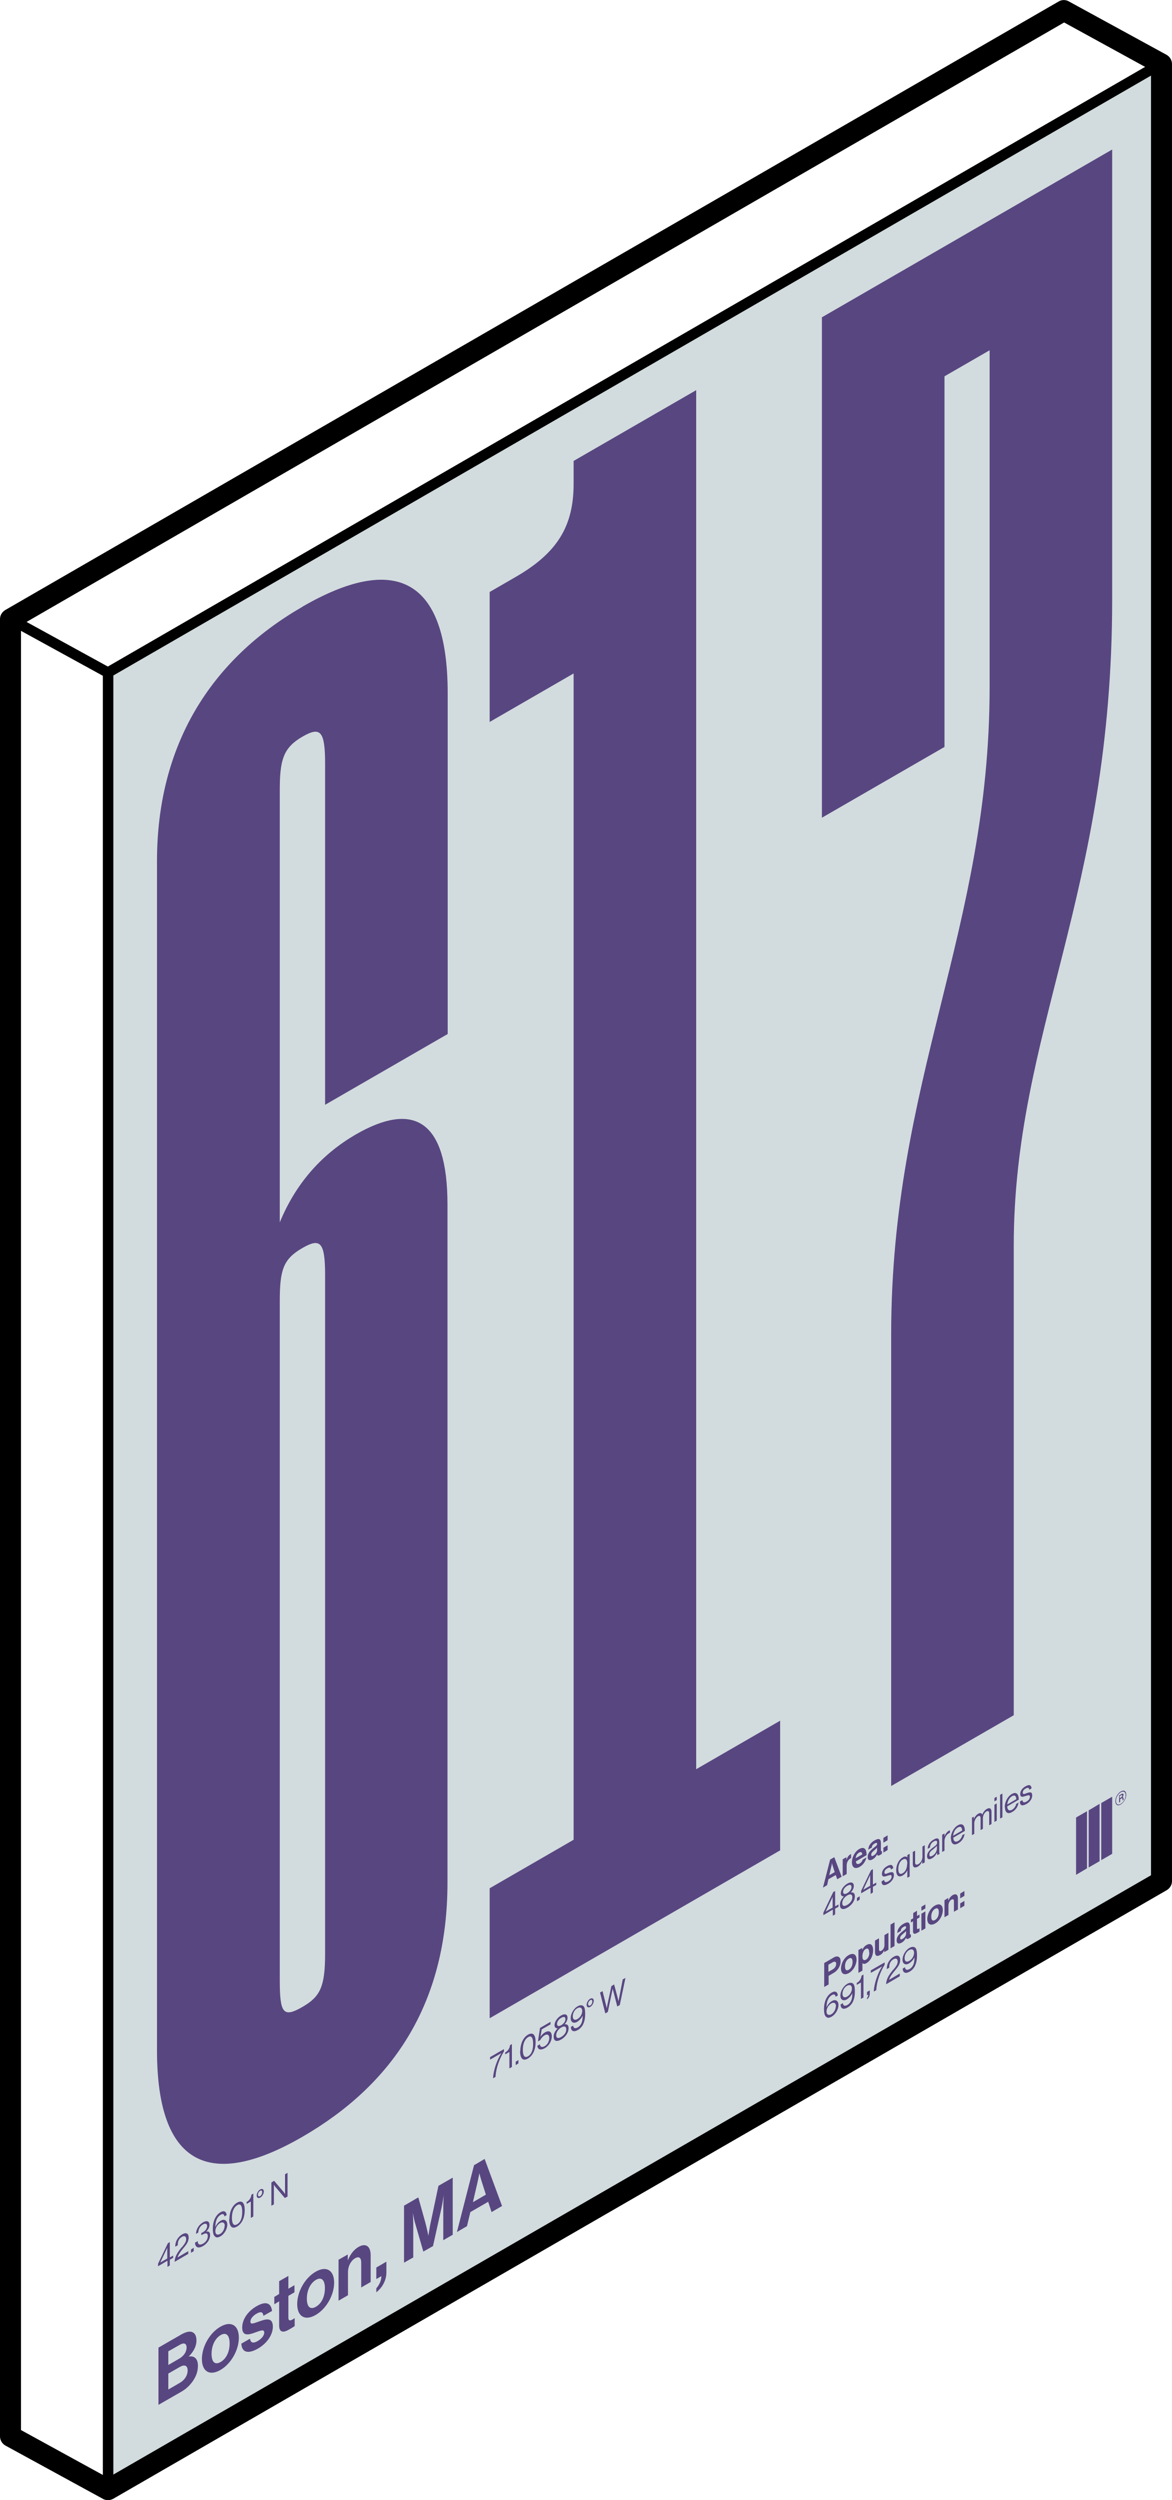 <?xml version="1.0" encoding="UTF-8"?>
<svg id="Layer_2" data-name="Layer 2" xmlns="http://www.w3.org/2000/svg" viewBox="0 0 55.84 119.06">
  <defs>
    <style>
      .cls-1, .cls-2, .cls-3 {
        stroke-width: 0px;
      }

      .cls-2 {
        fill: #584681;
      }

      .cls-3 {
        fill: #d2dcde;
      }
    </style>
  </defs>
  <g id="Layer_1-2" data-name="Layer 1">
    <g>
      <g>
        <polygon class="cls-3" points="55.33 89.58 5.14 118.56 5.14 32.02 55.33 3.05 55.33 89.58"/>
        <g>
          <path class="cls-2" d="M14.41,28.89c4.38-2.53,6.92-1.4,6.92,4.12v16.23s-5.84,3.37-5.84,3.37v-16.23c0-1.59-.23-1.79-1.08-1.3-.92.53-1.08,1.12-1.08,2.55v20.58c.77-1.87,2-3.24,3.61-4.18,2.77-1.6,4.38-.69,4.38,3.33v32.29c0,5.69-2.54,9.58-6.92,12.11s-6.92,1.4-6.92-4.12v-56.63c0-5.52,2.54-9.58,6.92-12.11ZM14.41,59.43c-.92.53-1.08,1.04-1.08,2.55v32.29c0,1.59.15,1.84,1.08,1.3.85-.49,1.08-.96,1.08-2.55v-32.29c0-1.59-.23-1.79-1.08-1.3Z"/>
          <path class="cls-2" d="M37.16,88.12l-13.83,7.99v-6.19s4-2.31,4-2.31v-55.54s-4,2.31-4,2.31v-6.19s1.23-.71,1.23-.71c2-1.15,2.77-2.43,2.77-4.44v-1.09s5.84-3.37,5.84-3.37v65.67s4-2.31,4-2.31v6.19Z"/>
          <path class="cls-2" d="M48.3,59.35v22.33s-5.84,3.37-5.84,3.37v-21.5c0-12.13,4.69-19.27,4.69-30.81v-16.06s-2.15,1.24-2.15,1.24v17.65s-5.84,3.37-5.84,3.37V15.11s13.83-7.99,13.83-7.99v21.41c0,14.05-4.69,20.61-4.69,30.81Z"/>
        </g>
        <g>
          <path class="cls-2" d="M7.54,111.8l1.06-.61c.25-.15.45-.19.57-.13.13.06.19.19.19.4,0,.28-.15.54-.37.76h0c.26-.05.44.1.44.43,0,.26-.07.47-.21.69-.14.22-.34.42-.59.56l-1.08.62v-2.72ZM8.54,112.32c.21-.12.35-.32.35-.53,0-.2-.13-.25-.34-.12l-.53.3v.65s.52-.3.52-.3ZM8.02,113.79l.55-.32c.23-.13.37-.36.37-.58,0-.26-.16-.3-.38-.17l-.54.31v.76Z"/>
          <path class="cls-2" d="M9.62,112.34c0-.58.36-1.24.88-1.54s.88-.06.88.52c0,.58-.36,1.24-.88,1.54-.52.3-.88.06-.88-.52ZM10.94,111.59c0-.38-.16-.55-.43-.39s-.43.51-.43.89.15.55.43.39.43-.5.43-.88Z"/>
          <path class="cls-2" d="M11.49,111.61l.42-.24c.03.21.17.23.37.11s.31-.27.31-.4c0-.19-.21-.08-.45,0-.3.11-.6.18-.6-.24s.3-.8.69-1.02c.45-.26.69-.14.73.23l-.41.23c-.02-.2-.14-.21-.33-.1-.17.1-.29.24-.29.38,0,.17.22.05.47-.03.28-.1.6-.18.6.27,0,.39-.29.8-.71,1.04-.49.28-.77.17-.79-.23Z"/>
          <path class="cls-2" d="M13.07,109.38l.23-.14v-.61l.44-.25v.61s.29-.17.29-.17v.34l-.29.17v1.04c0,.14.07.15.17.1.06-.03.13-.08.13-.08v.38s-.1.07-.28.17c-.22.13-.46.17-.46-.2v-1.15s-.23.14-.23.14v-.34Z"/>
          <path class="cls-2" d="M14.16,109.72c0-.58.36-1.24.88-1.54s.88-.06.88.52c0,.58-.36,1.24-.88,1.54s-.88.06-.88-.52ZM15.48,108.96c0-.38-.16-.55-.43-.39s-.43.51-.43.89.15.55.43.39.43-.5.43-.88Z"/>
          <path class="cls-2" d="M16.58,107.62h0c.12-.28.27-.48.5-.62.35-.2.58-.03.58.39v1.28l-.45.26v-1.2c0-.21-.11-.3-.29-.19-.2.11-.34.38-.34.65v1.11l-.45.26v-1.95l.44-.25v.27Z"/>
          <path class="cls-2" d="M17.93,108.97c.13-.15.24-.35.24-.58l-.24.14v-.55l.48-.28v.52c0,.39-.22.74-.48.94v-.19Z"/>
          <path class="cls-2" d="M19.26,105.03l.67-.39.33,1.18c.08.3.15.65.15.65h0s.06-.43.15-.82l.33-1.56.68-.39v2.72s-.45.26-.45.26v-1.56c0-.22.02-.58.02-.58h0s-.05.35-.1.58l-.41,1.84-.46.26-.4-1.38c-.05-.17-.1-.46-.1-.46h0s.02.34.02.56v1.56l-.44.25v-2.72Z"/>
          <path class="cls-2" d="M22.6,103.1l.49-.29.83,2.24-.5.29-.16-.49-.85.49-.16.67-.48.28.82-3.2ZM22.53,104.87l.62-.36-.21-.66c-.04-.12-.1-.36-.1-.36h0s-.06.31-.1.48l-.21.91Z"/>
        </g>
        <g>
          <path class="cls-2" d="M7.97,107.66l-.44.26v-.12l.47-.98.09-.05v.73s.16-.09.16-.09v.11l-.16.09v.27l-.11.07v-.27ZM7.64,107.74l.33-.19v-.51s0,0,0,0l-.33.69h0Z"/>
          <path class="cls-2" d="M8.67,107.01c.12-.15.2-.25.2-.38s-.08-.18-.2-.11c-.07.04-.12.09-.15.15-.04.07-.05.14-.05.25l-.12.07c0-.14.03-.25.09-.35.06-.1.15-.19.24-.24.19-.11.31-.04.31.15,0,.21-.12.35-.27.53-.1.12-.23.29-.26.42l.51-.3v.13l-.65.38c.01-.3.19-.51.35-.71Z"/>
          <path class="cls-2" d="M9.1,107.12l.13-.08v.16l-.13.08v-.16Z"/>
          <path class="cls-2" d="M9.31,106.79l.11-.07c0,.17.1.21.26.12.13-.08.22-.2.22-.36,0-.14-.09-.16-.25-.07l-.06.03v-.1l.06-.03c.15-.08.22-.2.22-.31s-.09-.14-.2-.07c-.14.08-.22.23-.22.38l-.11.07c0-.22.13-.43.33-.55.17-.1.31-.07.31.12,0,.12-.06.23-.16.32h0c.13-.03.19.03.19.17,0,.21-.15.41-.34.52-.21.12-.37.08-.38-.17Z"/>
          <path class="cls-2" d="M10.27,106.52c-.1-.05-.13-.18-.13-.4,0-.34.13-.63.36-.77.19-.11.28-.02.3.13l-.11.07c0-.1-.07-.15-.18-.08-.18.11-.25.32-.25.58h0c.06-.13.15-.24.26-.3.17-.1.31-.01.31.19,0,.2-.14.45-.32.55-.1.06-.18.07-.24.04ZM10.71,106c0-.15-.09-.21-.22-.14-.13.08-.23.23-.23.39s.1.2.23.13c.12-.07.21-.23.21-.38Z"/>
          <path class="cls-2" d="M10.93,105.67c0-.35.14-.65.37-.78s.36,0,.36.36-.13.64-.37.78-.37-.01-.37-.36ZM11.54,105.32c0-.28-.08-.41-.24-.31s-.25.32-.25.6.08.41.25.31.24-.31.24-.59Z"/>
          <path class="cls-2" d="M11.96,104.83l-.21.12v-.09c.12-.07.21-.18.23-.35l.09-.05v1.09l-.12.07v-.79Z"/>
          <path class="cls-2" d="M12.23,104.55c0-.11.08-.24.17-.29s.17-.01.17.1-.08.24-.17.29-.17.01-.17-.1ZM12.49,104.39c0-.07-.04-.1-.1-.06s-.1.11-.1.18.04.1.1.07.1-.11.1-.18Z"/>
          <path class="cls-2" d="M12.93,103.93l.13-.08.45.53s.07.1.07.1h0v-.94l.12-.07v1.13l-.13.07-.45-.53s-.07-.1-.07-.1h0v.93l-.12.07v-1.13Z"/>
        </g>
        <g>
          <path class="cls-2" d="M23.89,97.77h0s-.54.31-.54.31v-.12l.66-.38v.11c-.19.31-.38.77-.4,1.21l-.12.07c.02-.39.19-.88.4-1.2Z"/>
          <path class="cls-2" d="M24.28,97.71l-.21.12v-.09c.12-.07.21-.18.23-.35l.09-.05v1.09l-.12.07v-.79Z"/>
          <path class="cls-2" d="M24.57,98.18l.13-.08v.16l-.13.08v-.16Z"/>
          <path class="cls-2" d="M24.79,97.67c0-.35.14-.65.37-.78s.36,0,.36.36c0,.35-.13.64-.37.78s-.37-.01-.37-.36ZM25.4,97.32c0-.28-.08-.41-.24-.31s-.25.32-.25.6c0,.28.08.41.25.31s.24-.31.24-.59Z"/>
          <path class="cls-2" d="M25.61,97.42l.11-.07c.02.13.1.16.23.09s.22-.23.22-.39-.1-.2-.22-.13c-.1.06-.17.15-.21.23l-.11.06.1-.64.5-.29v.12l-.42.24-.06.36h0c.05-.09.13-.17.22-.22.17-.1.32-.05.32.19,0,.23-.14.46-.34.57s-.34.06-.35-.14Z"/>
          <path class="cls-2" d="M26.38,96.98c0-.16.09-.29.19-.39h0c-.09,0-.15-.04-.15-.15,0-.17.14-.36.31-.46s.31-.07.31.11c0,.11-.06.22-.14.31h0c.11-.02.19.03.19.18,0,.25-.18.44-.35.54s-.36.12-.36-.13ZM26.98,96.64c0-.14-.09-.18-.24-.09s-.24.23-.24.37.09.17.24.08.24-.22.24-.36ZM26.94,96.15c0-.11-.08-.13-.2-.06s-.2.18-.2.29.08.13.2.06.2-.18.2-.29Z"/>
          <path class="cls-2" d="M27.19,96.53l.12-.07c0,.11.08.16.21.09.07-.04.12-.09.16-.16.06-.1.08-.24.08-.4h0c-.06.12-.15.22-.26.29-.17.1-.31.02-.31-.18,0-.2.14-.45.33-.56.09-.05.16-.06.22-.04.11.03.14.17.14.41,0,.22-.04.4-.13.55-.06.09-.13.16-.22.21-.19.11-.32.06-.33-.13ZM27.74,95.76c0-.15-.1-.2-.23-.13s-.22.23-.22.39.1.2.22.13c.14-.08.23-.24.23-.39Z"/>
          <path class="cls-2" d="M27.95,95.47c0-.11.08-.24.17-.29s.17-.01.17.1-.08.24-.17.29-.17.01-.17-.1ZM28.22,95.31c0-.07-.04-.1-.1-.06s-.1.11-.1.18.04.1.1.07.1-.11.1-.18Z"/>
          <path class="cls-2" d="M28.58,94.89l.13-.07.16.65c.02.07.04.17.04.17h0s.02-.14.04-.22l.18-.84.13-.08.17.64c.02.07.04.17.04.17h0s.02-.14.04-.22l.16-.83.13-.07-.27,1.29-.12.07-.18-.7c-.02-.06-.04-.15-.04-.15h0s-.02.12-.04.2l-.19.91-.12.07-.25-.99Z"/>
        </g>
        <g>
          <path class="cls-2" d="M39.27,93.48l.43-.25c.11-.07.2-.08.26-.04.06.03.09.1.09.21,0,.21-.12.43-.33.55l-.24.14v.41l-.21.12v-1.13ZM39.47,93.9l.21-.12c.1-.06.16-.16.16-.26s-.06-.13-.16-.08l-.21.12v.34Z"/>
          <path class="cls-2" d="M40.07,93.74c0-.24.15-.52.37-.64s.37-.03.37.22c0,.24-.15.52-.37.64s-.37.03-.37-.22ZM40.62,93.43c0-.16-.06-.23-.18-.16s-.18.21-.18.37.06.23.18.16.18-.21.18-.37Z"/>
          <path class="cls-2" d="M40.9,92.86l.18-.1v.1s0,0,0,0c.05-.1.11-.19.21-.24.19-.11.31,0,.31.25,0,.26-.12.5-.31.61-.1.06-.16.05-.2,0h0v.36l-.19.11v-1.08ZM41.41,92.98c0-.15-.05-.23-.16-.17s-.16.21-.16.36c0,.15.06.21.17.15.09-.05.16-.18.16-.33Z"/>
          <path class="cls-2" d="M42.13,92.97v-.1s0,0,0,0c-.05.1-.1.18-.2.23-.16.09-.24.03-.24-.15v-.54l.19-.11v.51c0,.1.04.13.12.08.09-.05.14-.16.14-.27v-.47l.19-.11v.81l-.18.1Z"/>
          <path class="cls-2" d="M42.43,91.65l.19-.11v1.13l-.19.11v-1.13Z"/>
          <path class="cls-2" d="M43.17,92.27c-.04.08-.09.17-.21.24-.14.08-.24.05-.24-.11,0-.18.13-.31.28-.43.12-.09.17-.13.17-.19s-.04-.07-.12-.02c-.09.05-.13.11-.13.19l-.17.1c0-.15.09-.32.3-.44s.3-.07.3.13v.33c0,.05,0,.07.05.04h0s0,.13,0,.13c-.02.02-.04.04-.08.06-.09.05-.13.05-.15-.02ZM43.17,92.08v-.12s-.08.08-.13.12c-.1.08-.15.13-.15.21s.04.08.11.04c.11-.06.17-.17.17-.25Z"/>
          <path class="cls-2" d="M43.41,91.41l.1-.06v-.25l.18-.11v.25s.12-.07.12-.07v.14l-.12.07v.43c0,.06.03.06.07.04.02-.01.05-.03.05-.03v.16s-.04.03-.12.07c-.09.05-.19.07-.19-.08v-.48s-.1.06-.1.06v-.14Z"/>
          <path class="cls-2" d="M43.9,90.8l.19-.11v.19l-.19.11v-.19ZM43.9,91.13l.19-.11v.81l-.19.11v-.81Z"/>
          <path class="cls-2" d="M44.18,91.38c0-.24.15-.52.37-.64s.37-.03.37.22-.15.52-.37.64-.37.03-.37-.22ZM44.73,91.06c0-.16-.06-.23-.18-.16s-.18.21-.18.37.06.23.18.16.18-.21.18-.37Z"/>
          <path class="cls-2" d="M45.19,90.5h0c.05-.12.11-.2.21-.26.15-.08.24-.01.24.16v.53l-.19.11v-.5c0-.09-.04-.12-.12-.08-.08.05-.14.16-.14.27v.46l-.19.11v-.81l.18-.11v.11Z"/>
          <path class="cls-2" d="M45.75,90.17l.2-.12v.23l-.2.12v-.23ZM45.75,90.64l.2-.12v.23l-.2.12v-.23Z"/>
          <path class="cls-2" d="M39.39,96.06c-.1-.05-.13-.18-.13-.4,0-.34.13-.63.36-.77.19-.11.28-.02.3.13l-.11.07c0-.1-.07-.15-.18-.08-.18.11-.25.32-.25.58h0c.06-.13.15-.24.26-.3.17-.1.31-.01.31.19,0,.2-.14.45-.32.55-.1.06-.18.07-.23.04ZM39.83,95.54c0-.15-.09-.21-.22-.14-.13.08-.23.23-.23.39,0,.15.1.2.23.13.12-.07.21-.23.21-.38Z"/>
          <path class="cls-2" d="M40.04,95.46l.12-.07c0,.11.08.16.21.09.07-.04.12-.09.16-.16.06-.1.08-.24.08-.4h0c-.06.12-.15.22-.26.29-.17.1-.31.02-.31-.18,0-.2.14-.45.33-.56.09-.05.16-.06.22-.04.11.03.14.17.14.41,0,.22-.04.4-.13.55-.06.09-.13.16-.22.21-.19.11-.32.06-.33-.13ZM40.59,94.69c0-.15-.1-.2-.23-.13s-.22.23-.22.39.1.2.22.13c.14-.08.23-.24.23-.39Z"/>
          <path class="cls-2" d="M41.03,94.4l-.21.12v-.09c.12-.07.21-.18.23-.35l.09-.05v1.09l-.12.07v-.79Z"/>
          <path class="cls-2" d="M41.31,95.15s.06-.08.06-.17l-.06.04v-.16l.13-.08v.16c0,.12-.05.21-.13.27v-.07Z"/>
          <path class="cls-2" d="M42.03,93.64h0s-.54.31-.54.31v-.12l.66-.38v.11c-.19.31-.38.77-.4,1.21l-.12.07c.02-.39.19-.88.4-1.2Z"/>
          <path class="cls-2" d="M42.57,93.79c.12-.15.2-.25.2-.38s-.08-.18-.2-.11c-.07.04-.12.09-.15.15-.04.07-.05.14-.05.25l-.12.07c0-.14.03-.25.09-.35.06-.1.15-.19.24-.24.19-.11.31-.04.31.15,0,.21-.12.35-.27.53-.1.12-.23.29-.26.42l.51-.3v.13l-.65.38c.01-.3.19-.51.35-.71Z"/>
          <path class="cls-2" d="M43,93.75l.12-.07c0,.11.08.16.21.09.07-.04.12-.09.16-.16.06-.1.08-.24.08-.4h0c-.06.12-.15.22-.26.29-.17.1-.31.02-.31-.18,0-.2.14-.45.33-.56.09-.05.16-.06.22-.04.11.03.14.17.14.41,0,.22-.04.4-.13.55-.06.09-.13.16-.22.21-.19.11-.32.06-.33-.13ZM43.55,92.99c0-.15-.1-.2-.23-.13s-.22.23-.22.39.1.2.22.13c.14-.08.23-.24.23-.39Z"/>
        </g>
        <g>
          <g>
            <polygon class="cls-2" points="51.79 86.25 51.27 86.55 51.27 89.28 51.79 88.97 51.79 86.25"/>
            <polygon class="cls-2" points="52.39 85.9 51.87 86.21 51.87 88.93 52.39 88.63 52.39 85.9"/>
            <polygon class="cls-2" points="52.99 85.56 52.47 85.86 52.47 88.58 52.99 88.28 52.99 85.56"/>
          </g>
          <path class="cls-2" d="M53.14,85.77c0-.18.11-.37.26-.46s.26-.02.26.16-.12.37-.26.46-.26.02-.26-.16ZM53.63,85.49c0-.16-.1-.22-.23-.14s-.23.25-.23.41.1.22.23.14.23-.25.23-.41ZM53.3,85.51l.14-.08c.05-.03.09-.02.09.04,0,.04-.02.08-.05.11h0s.04,0,.05.05c0,.05,0,.07.01.07h0s-.05.04-.05.04c0,0,0-.03-.01-.07,0-.04-.02-.05-.05-.03l-.06.04v.13l-.05.03v-.34ZM53.35,85.63l.07-.04s.05-.05.05-.08c0-.03-.01-.04-.05-.02l-.07.04v.1Z"/>
        </g>
        <path class="cls-2" d="M39.54,88.56l.21-.12.35.93-.21.12-.07-.2-.35.2-.06.28-.2.12.34-1.33ZM39.51,89.3l.26-.15-.09-.28c-.02-.05-.04-.15-.04-.15h0s-.02.13-.04.2l-.09.38Z"/>
        <path class="cls-2" d="M40.34,88.55h0c.04-.12.09-.19.17-.24.02-.01.03-.02.04-.02v.19h0c-.12.06-.21.18-.21.36v.4l-.19.11v-.81l.18-.1v.13Z"/>
        <path class="cls-2" d="M40.59,88.68c0-.24.14-.51.35-.63.23-.13.35,0,.35.29l-.51.3c.01.12.07.16.18.1.07-.04.12-.1.14-.18l.18-.11c-.03.16-.14.35-.32.45-.23.13-.37.02-.37-.22ZM40.77,88.49l.31-.18c0-.1-.06-.14-.15-.09-.1.06-.15.15-.16.27Z"/>
        <path class="cls-2" d="M41.79,88.3c-.04.08-.09.17-.21.24-.14.08-.24.05-.24-.11,0-.18.13-.31.28-.43.12-.09.17-.13.17-.19,0-.06-.04-.07-.12-.02-.09.05-.13.11-.13.19l-.17.1c0-.15.09-.32.3-.44s.3-.07.3.13v.33c0,.05,0,.07.05.04h0s0,.13,0,.13c-.02.02-.04.04-.08.06-.09.05-.13.05-.15-.02ZM41.79,88.11v-.12s-.08.08-.13.12c-.1.08-.15.13-.15.21s.04.08.11.04c.11-.06.17-.17.17-.25Z"/>
        <path class="cls-2" d="M42.09,87.52l.2-.12v.23l-.2.12v-.23ZM42.09,87.99l.2-.12v.23l-.2.12v-.23Z"/>
        <path class="cls-2" d="M39.67,90.94l-.44.26v-.12l.47-.98.09-.05v.73s.16-.09.16-.09v.11l-.16.09v.27l-.11.07v-.27ZM39.34,91.03l.33-.19v-.51h0s-.33.7-.33.7h0Z"/>
        <path class="cls-2" d="M40.02,90.7c0-.16.09-.29.19-.39h0c-.09,0-.15-.04-.15-.15,0-.17.14-.36.31-.46s.31-.07.31.11c0,.11-.06.22-.14.31h0c.11-.02.19.03.19.18,0,.25-.18.44-.35.54s-.36.12-.36-.13ZM40.61,90.35c0-.14-.09-.18-.24-.09s-.24.23-.24.37.09.17.24.08.24-.22.24-.36ZM40.57,89.86c0-.11-.08-.13-.2-.06s-.2.18-.2.29c0,.11.08.13.2.06s.2-.18.2-.29Z"/>
        <path class="cls-2" d="M40.83,90.38l.13-.08v.16l-.13.08v-.16Z"/>
        <path class="cls-2" d="M41.47,89.9l-.44.26v-.12l.47-.98.09-.05v.73s.16-.09.16-.09v.11l-.16.09v.27l-.11.07v-.27ZM41.13,89.99l.33-.19v-.51s0,0,0,0l-.33.7h0Z"/>
        <path class="cls-2" d="M42.01,89.59l.11-.07c.02.13.1.13.2.07.12-.07.16-.15.16-.23,0-.09-.05-.08-.19-.04-.14.05-.27.09-.27-.09,0-.14.09-.28.26-.37.18-.1.26-.05.28.1l-.11.07c-.01-.1-.06-.12-.17-.06s-.14.13-.14.2c0,.09.07.07.19.02.14-.05.26-.08.26.11,0,.17-.12.32-.28.41-.2.11-.3.07-.31-.11Z"/>
        <path class="cls-2" d="M43.23,89.06h0c-.05.11-.12.19-.22.25-.19.11-.31.01-.31-.25,0-.27.13-.51.31-.61.1-.06.17-.05.22,0h0v-.11l.11-.06v1.08l-.11.06v-.36ZM43.23,88.75c0-.19-.07-.28-.23-.19-.13.08-.2.25-.2.44s.06.28.2.21c.16-.09.22-.27.22-.45Z"/>
        <path class="cls-2" d="M43.94,88.74v-.11h0c-.05.11-.11.2-.21.26-.15.08-.24.04-.24-.13v-.57l.11-.06v.56c0,.11.06.13.16.08.11-.07.19-.21.19-.34v-.5l.11-.06v.82l-.11.06Z"/>
        <path class="cls-2" d="M44.64,88.23h0c-.04.09-.11.19-.23.26-.13.08-.24.06-.24-.09,0-.19.13-.31.31-.44.11-.08.17-.13.17-.22,0-.09-.05-.11-.16-.05-.12.07-.17.16-.18.29l-.11.06c0-.16.1-.34.29-.44.15-.09.26-.08.26.11v.46c0,.06.01.1.03.1h0s-.11.07-.11.07c-.01,0-.02-.03-.02-.1ZM44.64,88.03v-.13s-.1.1-.16.15c-.12.09-.2.15-.2.27,0,.11.08.09.15.05.15-.09.21-.25.21-.34Z"/>
        <path class="cls-2" d="M45,87.45h0c.04-.11.12-.22.21-.27.02-.01.03-.02.05-.02v.12h0s-.03.01-.05.02c-.11.06-.21.21-.21.37v.46l-.11.06v-.82l.11-.06v.14Z"/>
        <path class="cls-2" d="M45.3,87.55c0-.24.13-.51.34-.63.21-.12.33,0,.33.27l-.55.32c0,.16.09.24.23.16.1-.06.17-.16.2-.28l.11-.06c-.03.2-.14.36-.31.45-.22.13-.34,0-.34-.23ZM45.41,87.42l.43-.25c0-.16-.08-.22-.21-.14s-.2.23-.22.39Z"/>
        <path class="cls-2" d="M46.29,86.57l.11-.06v.12h0c.04-.11.12-.21.21-.26s.16-.04.19.04h0c.05-.12.13-.22.22-.27.13-.07.22-.03.22.14v.58l-.11.06v-.57c0-.1-.06-.13-.13-.09-.09.05-.17.19-.17.32v.51l-.11.06v-.57c0-.1-.05-.13-.12-.09-.09.05-.18.2-.18.33v.51l-.11.06v-.82Z"/>
        <path class="cls-2" d="M47.38,85.62l.11-.06v.16l-.11.06v-.16ZM47.38,85.94l.11-.06v.82l-.11.06v-.82Z"/>
        <path class="cls-2" d="M47.65,85.47l.11-.06v1.13l-.11.06v-1.13Z"/>
        <path class="cls-2" d="M47.87,86.06c0-.24.13-.51.34-.63.21-.12.33,0,.33.27l-.55.32c0,.16.09.24.23.16.1-.06.17-.16.2-.28l.11-.06c-.03.2-.14.36-.31.45-.22.13-.34,0-.34-.23ZM47.99,85.93l.43-.25c0-.16-.08-.22-.21-.14s-.2.23-.22.39Z"/>
        <path class="cls-2" d="M48.6,85.79l.11-.07c.02.13.1.13.2.07.12-.07.16-.15.16-.23,0-.09-.05-.08-.19-.04-.14.05-.27.09-.27-.09,0-.14.09-.28.26-.37.18-.1.26-.05.28.1l-.11.07c-.01-.1-.06-.12-.17-.06s-.14.13-.14.2c0,.09.07.07.19.02.14-.05.26-.08.26.11,0,.17-.12.32-.28.41-.2.11-.3.07-.31-.11Z"/>
      </g>
      <g>
        <path class="cls-1" d="M5.15,119.06c-.08,0-.17-.02-.24-.06l-4.65-2.54c-.16-.09-.26-.26-.26-.44V29.48c0-.18.1-.34.25-.43L50.44.07c.15-.09.34-.09.49,0l4.65,2.54c.16.09.26.26.26.44v86.53c0,.18-.1.34-.25.43L5.4,118.99c-.08.04-.16.07-.25.07ZM1,115.72l4.14,2.27,49.7-28.69V3.34l-4.14-2.27L1,29.77v85.95Z"/>
        <rect class="cls-1" x="2.57" y="28.1" width=".5" height="5.29" transform="translate(-25.49 18.44) rotate(-61.25)"/>
        <rect class="cls-1" x="1.26" y="17.28" width="57.96" height=".5" transform="translate(-4.72 17.48) rotate(-30.02)"/>
        <rect class="cls-1" x="4.9" y="32.02" width=".5" height="86.53"/>
      </g>
    </g>
  </g>
</svg>